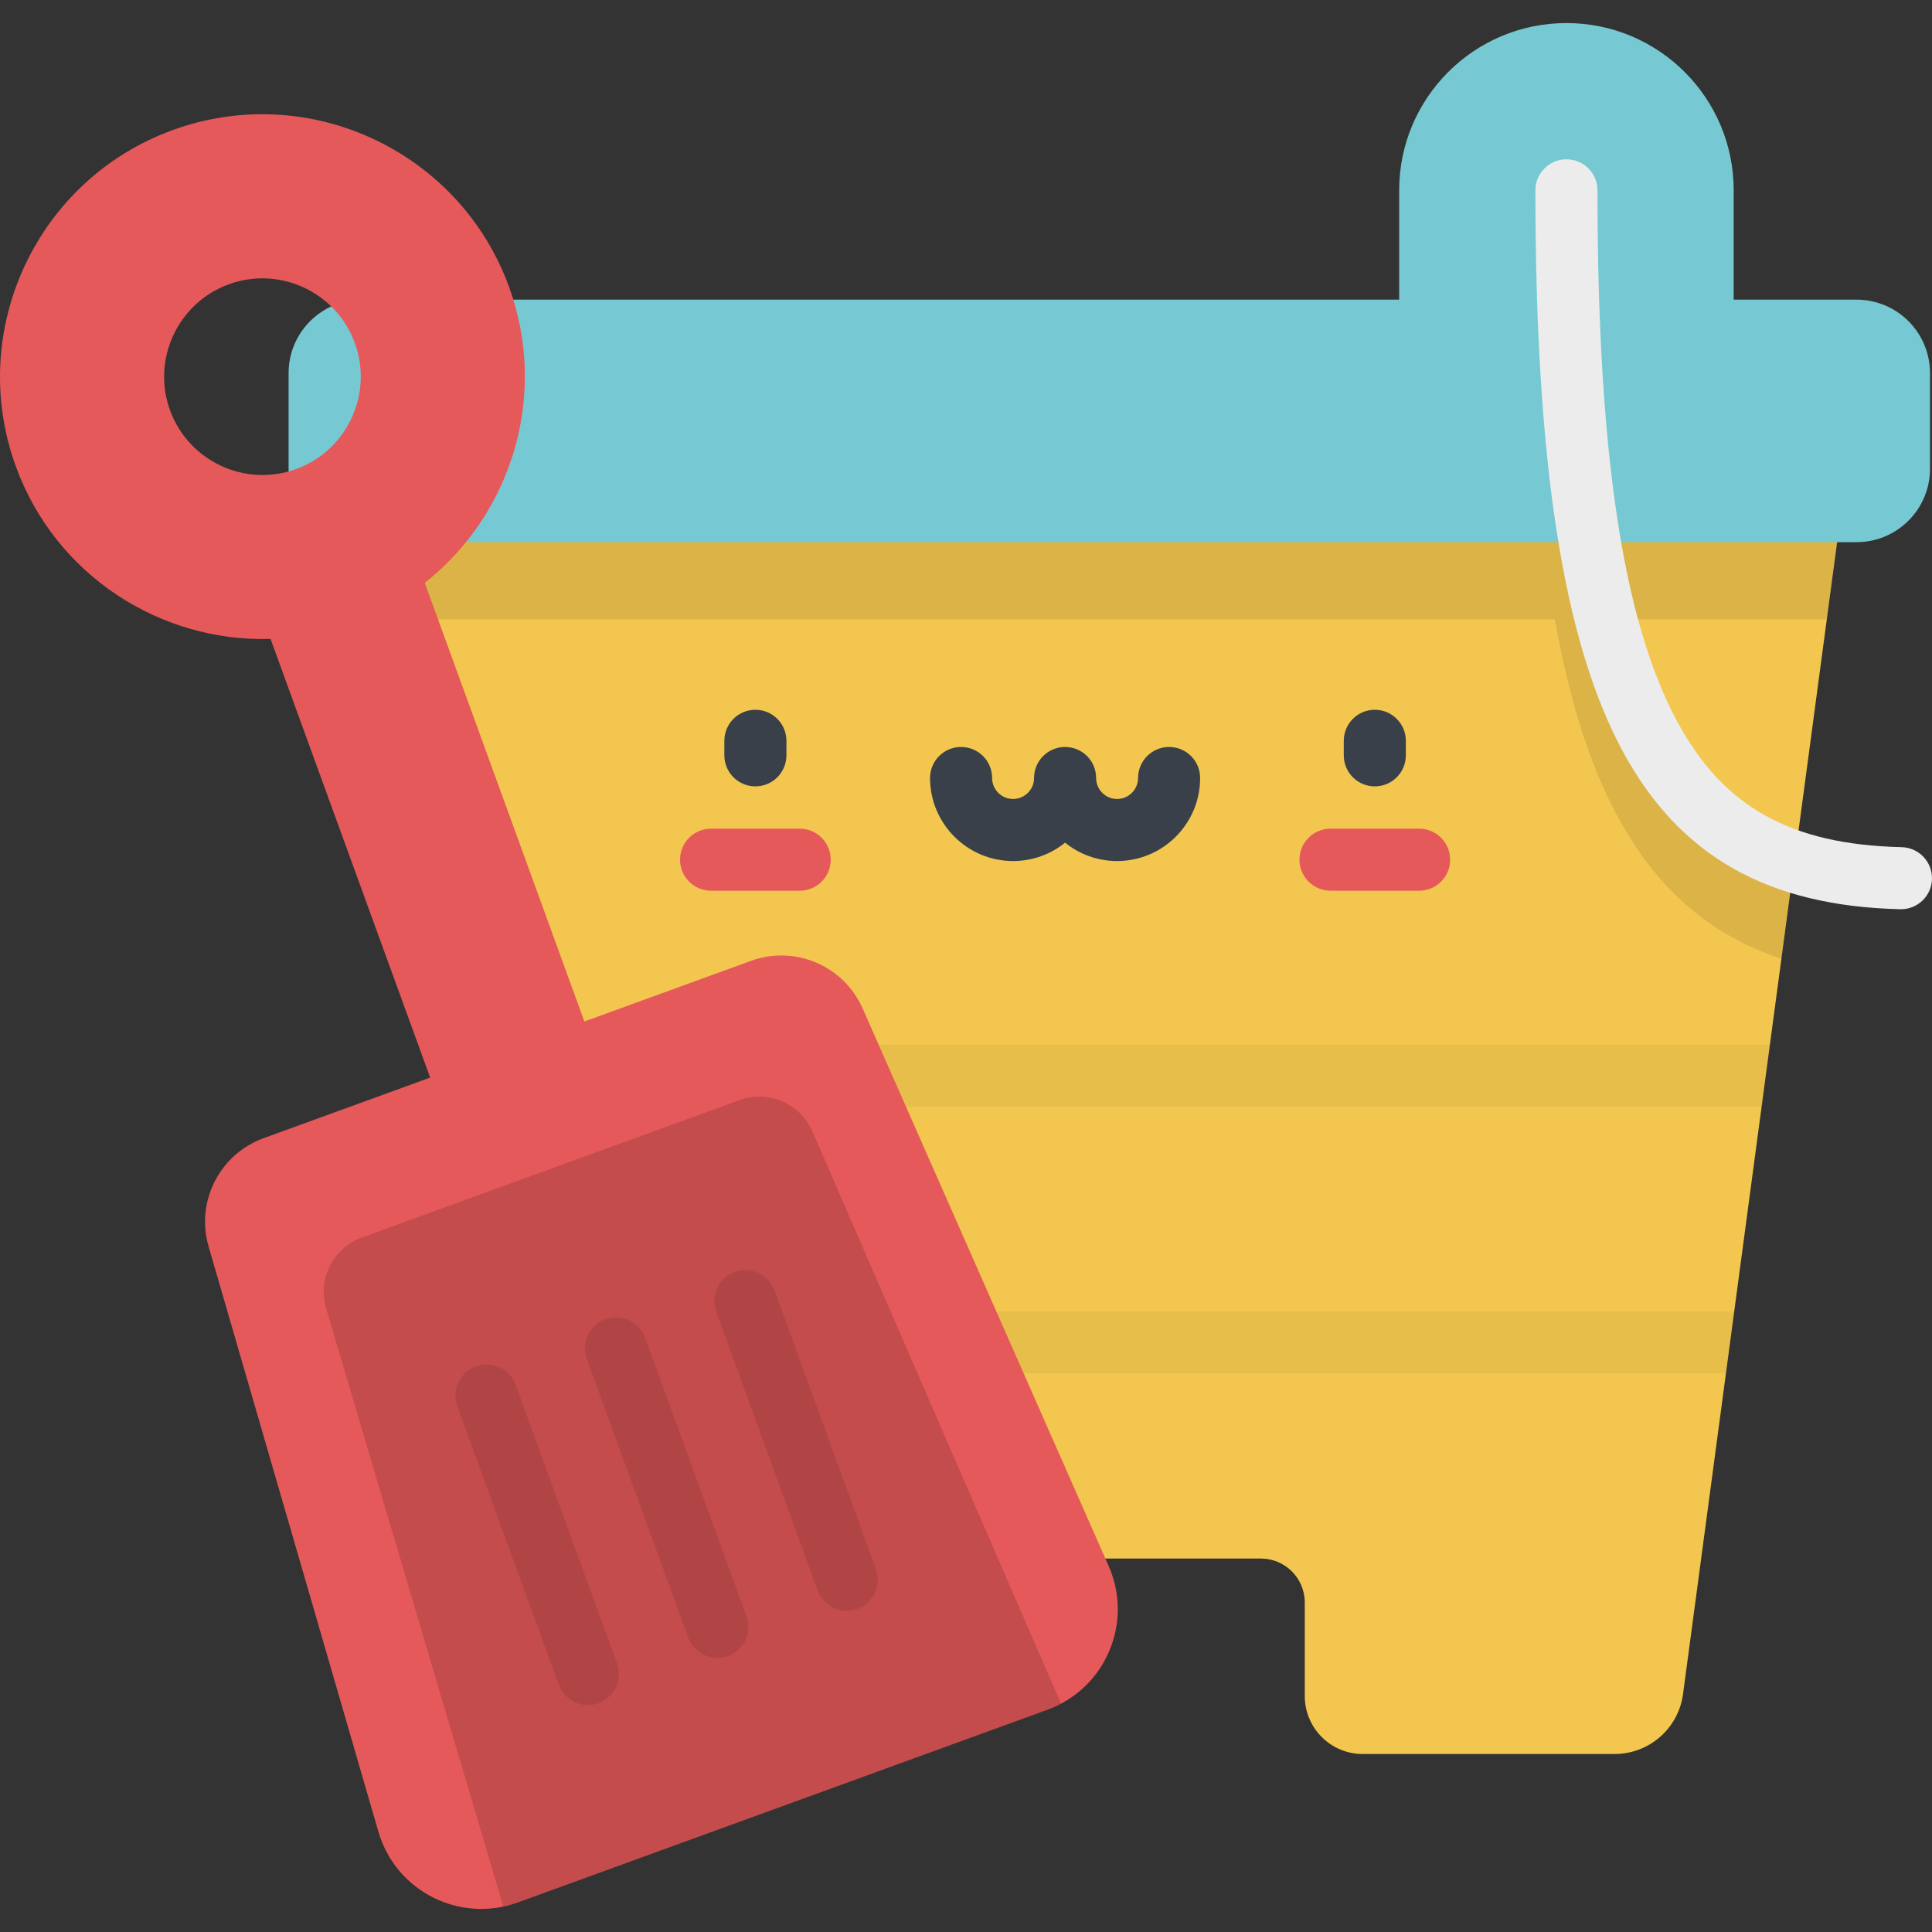 <?xml version="1.0" encoding="iso-8859-1"?>
<!-- Generator: Adobe Illustrator 19.0.0, SVG Export Plug-In . SVG Version: 6.00 Build 0)  -->
<svg version="1.1" id="Capa_1" xmlns="http://www.w3.org/2000/svg" xmlns:xlink="http://www.w3.org/1999/xlink" x="0px" y="0px"
	 viewBox="0 0 512 512" style="enable-background:new 0 0 512 512;" xml:space="preserve">
<rect x="0" y="0" width="512" height="512" fill="#333333" stroke="none"/>
<path style="fill:#F3C74F;" d="M98.488,124.189l43.441,324.754c1.217,9.097,8.979,15.891,18.157,15.891h66.722
	c8.488,0,15.368-6.88,15.368-15.368v-24.797c0-6.427,5.21-11.636,11.636-11.636h80.328c6.427,0,11.636,5.21,11.636,11.636v24.797
	c0,8.488,6.88,15.368,15.368,15.368h66.722c9.178,0,16.94-6.792,18.157-15.891l43.441-324.754H98.488z"/>
<path style="opacity:0.1;enable-background:new    ;" d="M489.465,124.189H98.488l5.341,39.933h308.206
	c9.142,51.463,28.117,79.39,60.053,89.973l2.67-19.956c-12.464-5.036-21.65-13.794-28.819-27.061
	c-5.962-11.033-10.593-25.203-13.973-42.957h52.158L489.465,124.189z"/>
<path style="opacity:0.05;enable-background:new    ;" d="M130.565,363.985h326.824l2.201-16.449H128.365L130.565,363.985z
	 M118.907,276.836l2.201,16.449h345.738l2.201-16.449H118.907L118.907,276.836z"/>
<path style="fill:#76C9D2;" d="M491.994,79.414h-32.546V50.439c0-24.481-19.846-44.326-44.326-44.326
	c-24.481,0-44.326,19.846-44.326,44.326v28.974H95.959c-10.759,0-19.481,8.722-19.481,19.481v25.307
	c0,10.759,8.722,19.481,19.481,19.481h396.035c10.759,0,19.481-8.722,19.481-19.481V98.895
	C511.475,88.135,502.753,79.414,491.994,79.414z"/>
<path style="fill:#EDECEC;" d="M503.78,240.954c-0.067,0-0.133,0-0.201-0.002c-35.192-0.838-58.555-14.13-73.524-41.829
	c-15.799-29.236-23.158-76.482-23.158-148.682c0-4.542,3.681-8.224,8.224-8.224s8.224,3.682,8.224,8.224
	c0,69.363,6.731,114.123,21.181,140.862c12.2,22.573,29.977,32.505,59.445,33.206c4.541,0.109,8.134,3.878,8.026,8.417
	C511.891,237.4,508.23,240.954,503.78,240.954z"/>
<path style="fill:#E6595A;" d="M293.803,414.998l-65.182-147.734c-5.006-11.346-17.952-16.868-29.606-12.627L154.867,270.7l0,0
	L112.57,154.455c22.927-18.082,32.855-49.51,22.339-78.412C121.796,40.006,81.81,21.354,45.772,34.467
	C9.735,47.579-8.916,87.565,4.196,123.604c10.516,28.902,38.318,46.602,67.505,45.722l42.297,116.245l0,0L69.85,301.634
	c-11.655,4.241-18.025,16.79-14.569,28.7l44.996,155.079c4.573,15.761,21.526,24.367,36.948,18.755l140.322-51.055
	C292.97,447.5,300.427,430.013,293.803,414.998z M78.462,124.311c-13.502,4.913-28.485-2.075-33.398-15.578
	c-4.913-13.503,2.076-28.485,15.578-33.398S89.128,77.41,94.04,90.913C98.953,104.417,91.965,119.398,78.462,124.311z"/>
<path style="opacity:0.15;enable-background:new    ;" d="M215.285,299.823c-3.226-7.425-11.675-11.057-19.284-8.289L95.87,327.968
	c-7.608,2.768-11.748,10.98-9.448,18.743l46.969,158.549c1.284-0.273,2.565-0.629,3.835-1.092l140.321-51.056
	c1.271-0.463,2.482-1.012,3.641-1.628L215.285,299.823z"/>
<g style="opacity:0.1;">
	<path d="M190.1,439.37c-3.36,0-6.515-2.074-7.73-5.414l-26.866-73.817c-1.554-4.268,0.648-8.988,4.915-10.542
		c4.272-1.556,8.989,0.648,10.542,4.916l26.866,73.817c1.554,4.268-0.648,8.988-4.915,10.542
		C191.983,439.21,191.032,439.37,190.1,439.37z"/>
	<path d="M155.786,451.859c-3.36,0-6.514-2.074-7.73-5.414l-26.868-73.817c-1.554-4.268,0.647-8.988,4.915-10.542
		c4.27-1.555,8.989,0.648,10.542,4.915l26.868,73.817c1.554,4.268-0.648,8.988-4.915,10.542
		C157.67,451.699,156.719,451.859,155.786,451.859z"/>
	<path d="M224.413,426.881c-3.36,0-6.515-2.074-7.73-5.414l-26.866-73.817c-1.554-4.268,0.648-8.988,4.915-10.542
		c4.272-1.556,8.989,0.648,10.542,4.916l26.866,73.817c1.554,4.268-0.648,8.988-4.915,10.542
		C226.297,426.721,225.345,426.881,224.413,426.881z"/>
</g>
<g>
	<path style="fill:#394049;" d="M200.186,208.397c-4.543,0-8.224-3.682-8.224-8.224v-3.852c0-4.542,3.681-8.224,8.224-8.224
		c4.543,0,8.224,3.682,8.224,8.224v3.852C208.41,204.715,204.729,208.397,200.186,208.397z"/>
	<path style="fill:#394049;" d="M364.339,208.397c-4.542,0-8.224-3.682-8.224-8.224v-3.852c0-4.542,3.682-8.224,8.224-8.224
		c4.543,0,8.224,3.682,8.224,8.224v3.852C372.563,204.715,368.882,208.397,364.339,208.397z"/>
	<path style="fill:#394049;" d="M296.045,228.185c-5.213,0-10.009-1.823-13.783-4.862c-3.773,3.04-8.569,4.862-13.782,4.862
		c-12.134,0-22.006-9.873-22.006-22.007c0-4.542,3.681-8.224,8.224-8.224c4.543,0,8.224,3.682,8.224,8.224
		c0,3.065,2.493,5.559,5.558,5.559s5.557-2.494,5.557-5.559c0-4.542,3.681-8.224,8.224-8.224s8.224,3.682,8.224,8.224
		c0,3.065,2.494,5.559,5.559,5.559c3.065,0,5.557-2.494,5.557-5.559c0-4.542,3.681-8.224,8.224-8.224s8.224,3.682,8.224,8.224
		C318.052,218.313,308.179,228.185,296.045,228.185z"/>
</g>
<g>
	<path style="fill:#E6595A;" d="M211.93,236.051h-23.49c-4.543,0-8.224-3.682-8.224-8.224s3.681-8.224,8.224-8.224h23.49
		c4.543,0,8.224,3.682,8.224,8.224S216.474,236.051,211.93,236.051z"/>
	<path style="fill:#E6595A;" d="M376.084,236.051h-23.49c-4.543,0-8.224-3.682-8.224-8.224s3.681-8.224,8.224-8.224h23.49
		c4.543,0,8.224,3.682,8.224,8.224S380.628,236.051,376.084,236.051z"/>
</g>
<g>
</g>
<g>
</g>
<g>
</g>
<g>
</g>
<g>
</g>
<g>
</g>
<g>
</g>
<g>
</g>
<g>
</g>
<g>
</g>
<g>
</g>
<g>
</g>
<g>
</g>
<g>
</g>
<g>
</g>
</svg>
